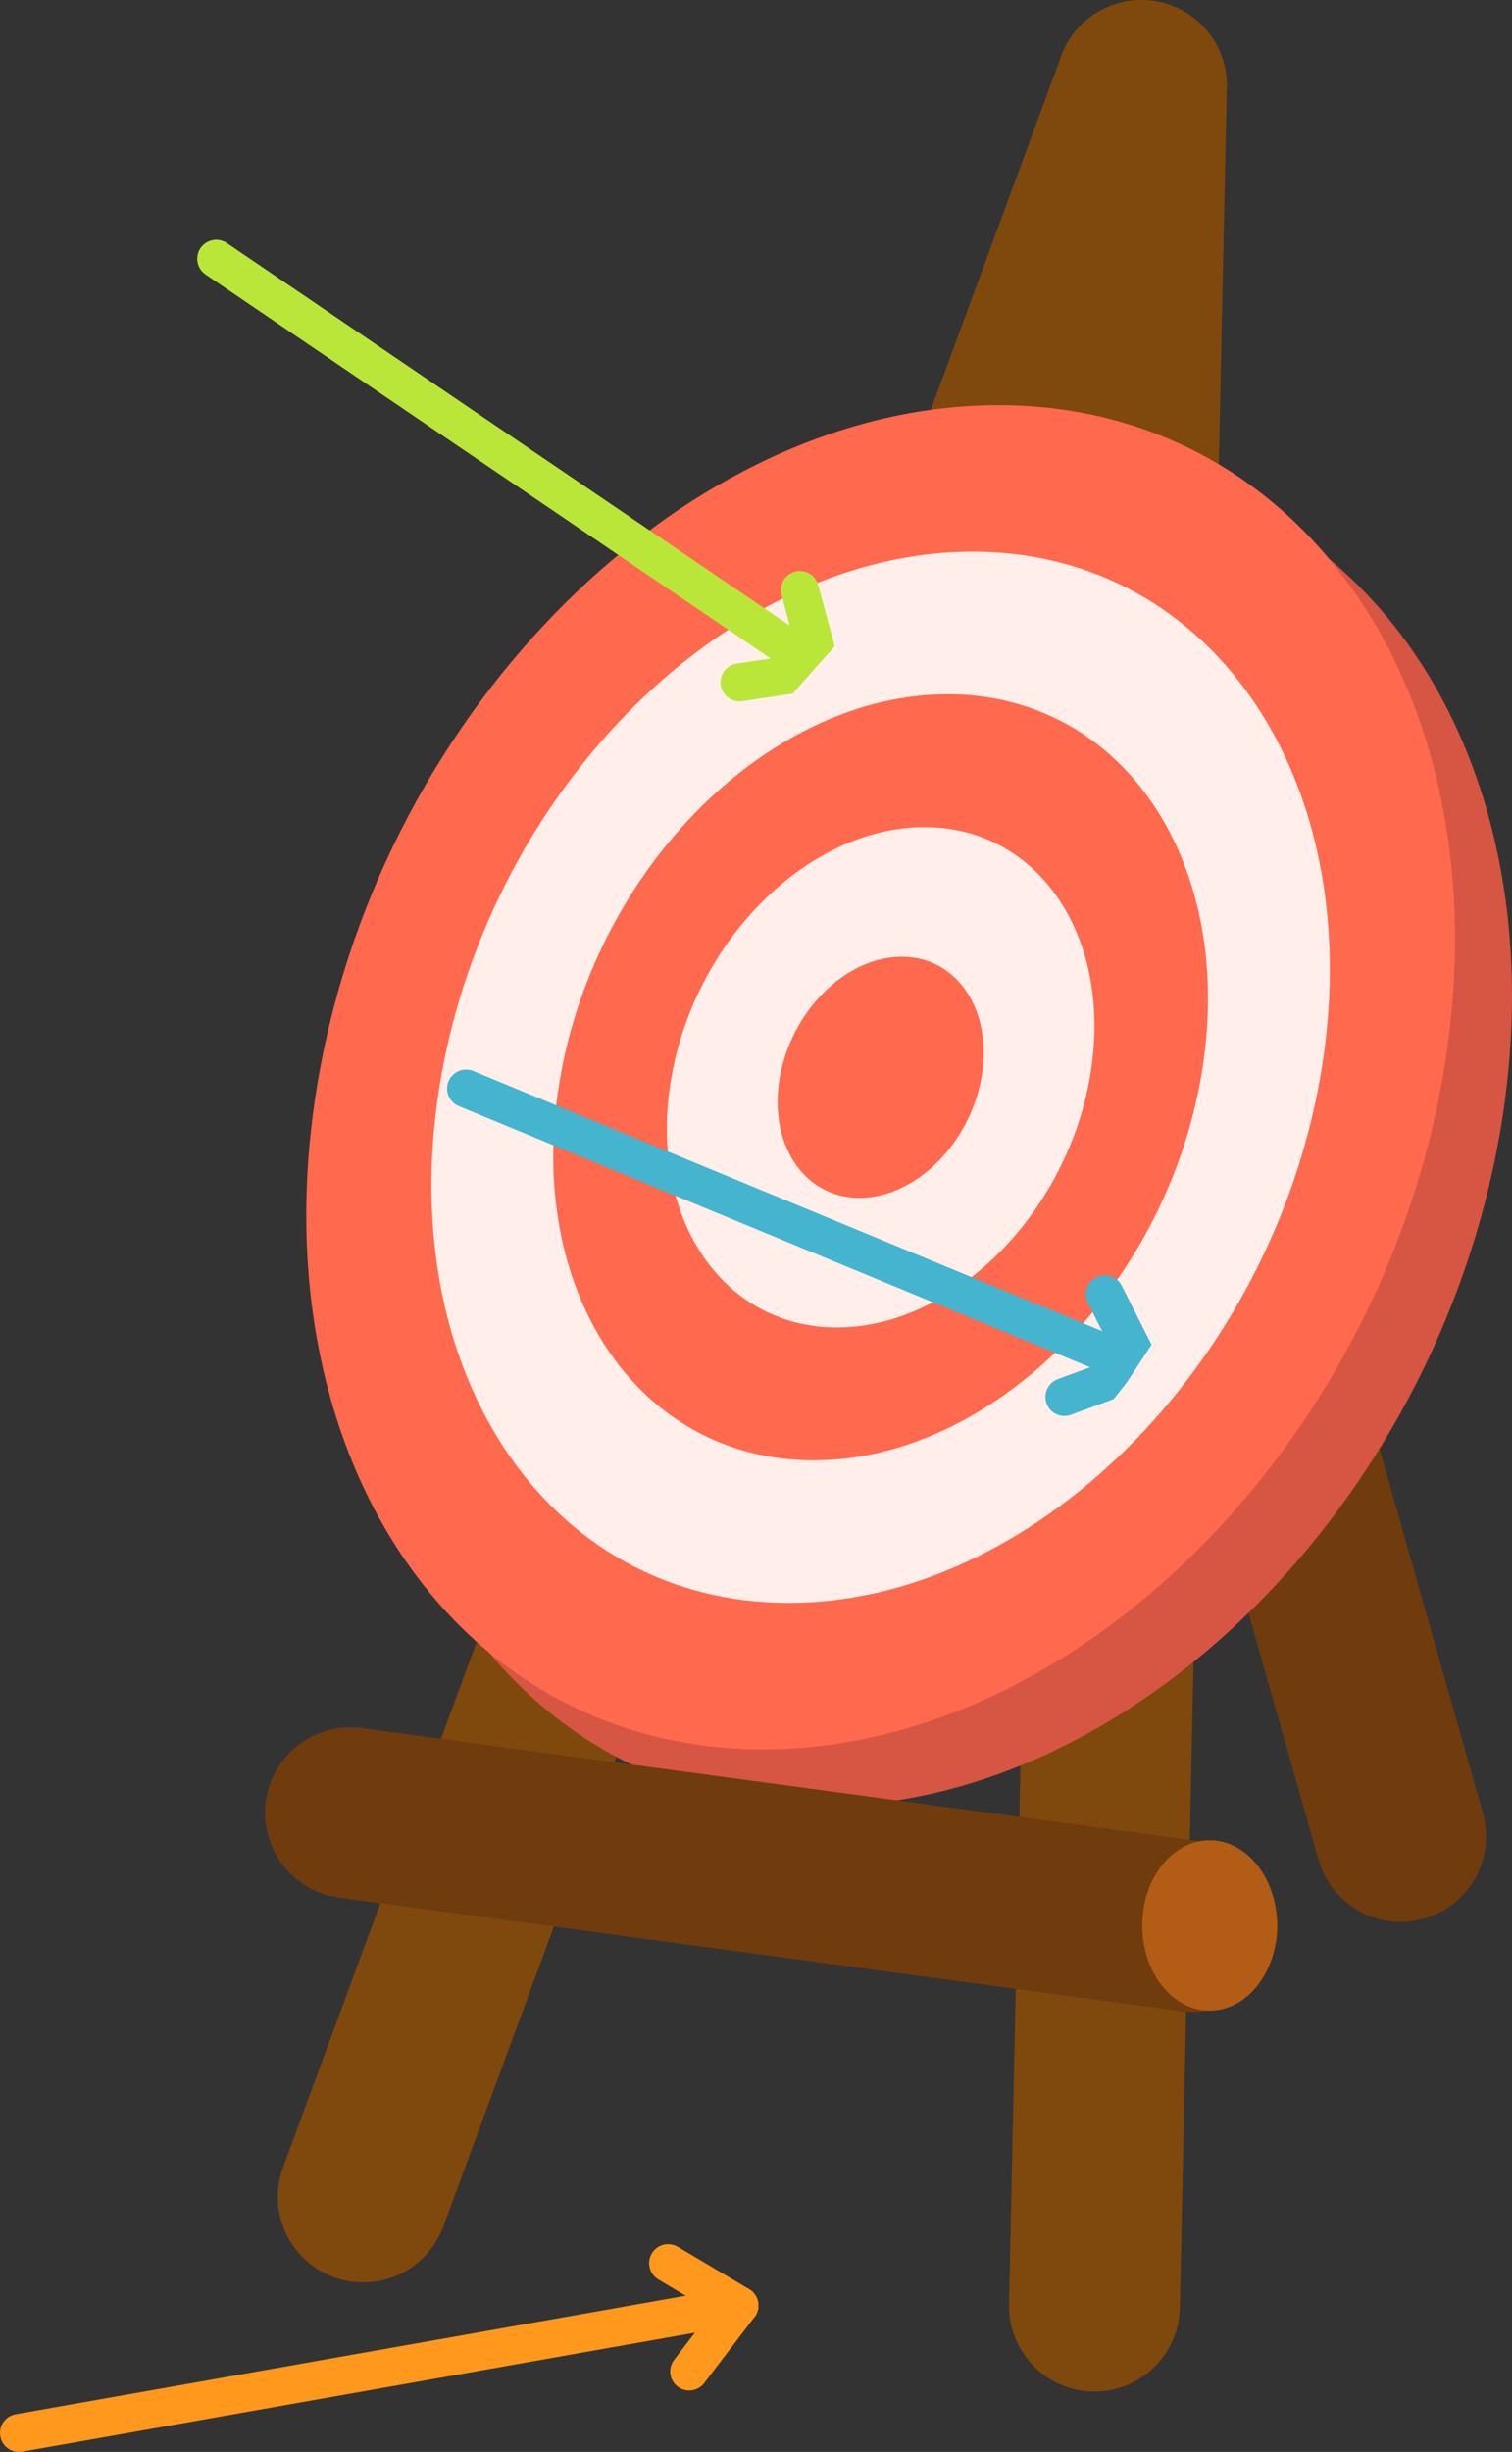 <?xml version="1.0" encoding="UTF-8"?>
<svg id="Layer_2" data-name="Layer 2" xmlns="http://www.w3.org/2000/svg" viewBox="0 0 796.52 1290.67">
  <rect x="0" y="0" width="796.52" height="1290.67" fill="#333333" stroke="none"/>
  <defs>
    <style>
      .cls-1 {
        fill: #b25c16;
      }

      .cls-2 {
        fill: #ff694e;
      }

      .cls-3 {
        stroke: #7f480d;
      }

      .cls-3, .cls-4, .cls-5, .cls-6, .cls-7 {
        fill: none;
        stroke-linecap: round;
      }

      .cls-3, .cls-7 {
        stroke-miterlimit: 10;
        stroke-width: 90px;
      }

      .cls-4 {
        stroke: #45b4ce;
      }

      .cls-4, .cls-5, .cls-6 {
        stroke-linejoin: round;
        stroke-width: 20px;
      }

      .cls-5 {
        stroke: #ff981c;
      }

      .cls-6 {
        stroke: #bae639;
      }

      .cls-8 {
        fill: #ffeee9;
      }

      .cls-9 {
        fill: #d65543;
      }

      .cls-7 {
        stroke: #703c0d;
      }
    </style>
  </defs>
  <g id="deri_archer_vectors_prop">
    <line class="cls-7" x1="542.72" y1="279.45" x2="737.89" y2="966.62"/>
    <line class="cls-3" x1="601.29" y1="45" x2="191.33" y2="1156.41"/>
    <line class="cls-3" x1="601.29" y1="45" x2="576.56" y2="1213.85"/>
    <g id="Target">
      <path class="cls-9" d="M790.05,597.07c-34.21,195.4-194.52,353.8-358.07,353.8s-268.39-158.4-234.18-353.8c34.21-195.4,194.52-353.8,358.07-353.8s268.39,158.4,234.18,353.8Z"/>
      <path class="cls-2" d="M760.05,567.07c-34.21,195.4-194.52,353.8-358.07,353.8s-268.39-158.4-234.18-353.8c34.21-195.4,194.52-353.8,358.07-353.8s268.39,158.4,234.18,353.8Z"/>
      <path class="cls-8" d="M695.5,567.07c-26.75,152.8-152.12,276.68-280.02,276.68s-209.89-123.87-183.14-276.68c26.75-152.8,152.12-276.68,280.02-276.68s209.89,123.87,183.14,276.68Z"/>
      <path class="cls-2" d="M632.68,567.07c-19.5,111.36-110.86,201.63-204.06,201.63s-152.96-90.27-133.46-201.63c19.5-111.36,110.86-201.63,204.06-201.63s152.96,90.27,133.46,201.63Z"/>
      <path class="cls-8" d="M574.15,567.07c-12.73,72.73-72.41,131.69-133.28,131.69s-99.9-58.96-87.17-131.69c12.73-72.73,72.41-131.69,133.28-131.69s99.9,58.96,87.17,131.69Z"/>
      <path class="cls-2" d="M517.04,567.07c-6.14,35.05-34.9,63.47-64.23,63.47s-48.15-28.42-42.01-63.47c6.14-35.05,34.9-63.47,64.23-63.47s48.15,28.42,42.01,63.47Z"/>
    </g>
    <line class="cls-7" x1="184.62" y1="954.24" x2="628.05" y2="1014.05"/>
    <ellipse class="cls-1" cx="637.25" cy="1013.53" rx="35.53" ry="44.85"/>
    <g id="arrow">
      <line class="cls-6" x1="113.9" y1="136.21" x2="432.77" y2="352.75"/>
      <polyline class="cls-6" points="421.36 310.57 432.77 352.75 389.55 359.19"/>
    </g>
    <g id="arrow-2" data-name="arrow">
      <line class="cls-4" x1="245.52" y1="573.01" x2="601.73" y2="720.25"/>
      <polyline class="cls-4" points="581.99 681.27 601.73 720.25 560.72 735.33"/>
    </g>
    <g id="arrow-3" data-name="arrow">
      <line class="cls-5" x1="10" y1="1280.67" x2="389.55" y2="1213.56"/>
      <polyline class="cls-5" points="351.96 1191.28 389.55 1213.56 363.06 1248.3"/>
    </g>
    <g>
      <path class="cls-8" d="M448.61,338.45c-10.02,11.03-20.03,22.07-30.05,33.1-1.13,1.25-.88,3.87,1.1,4.18,4.4.68,8.18-1.17,11.63-3.76,3-2.25,5.92-4.65,8.68-7.19,5.4-4.98,10.28-11.08,11.56-18.51.44-2.56-2.19-4.01-4.18-2.43-7.29,5.77-13.71,12.47-19.27,19.92l4.32,2.52c3.98-6.01,8.47-11.64,13.44-16.86l-3.93-3.03c-3.57,5.77-7.7,11.13-12.35,16.06l3.54,3.54c6.67-8.29,13.35-16.59,20.02-24.88.85-1.05,1.03-2.51,0-3.54-.92-.92-2.62-1-3.54,0-8.89,9.71-17.78,19.42-26.67,29.12l3.93,3.03c7.17-10.58,15.65-20.22,25.18-28.75l-3.54-3.54c-10.47,10.64-21.19,21.02-32.17,31.13l3.54,3.54c9.51-10.34,19.83-19.9,30.88-28.58l-3.54-3.54c-10.92,10.22-21.85,20.44-32.77,30.67l3.54,3.54c9.74-11.11,19.61-22.41,31.83-30.88l-3.03-3.93c-13.91,13.34-27.27,27.25-40.04,41.68-3.66,4.14-7.28,8.33-10.84,12.55-.87,1.03-1.01,2.52,0,3.54.89.89,2.66,1.04,3.54,0,12.43-14.73,25.46-28.95,39.05-42.61,3.9-3.92,7.85-7.79,11.84-11.62,2-1.92-.65-5.57-3.03-3.93-12.6,8.73-22.8,20.2-32.85,31.66-2.11,2.41,1.17,5.75,3.54,3.54,10.92-10.22,21.85-20.44,32.77-30.67.99-.92.93-2.6,0-3.54-1.05-1.05-2.47-.84-3.54,0-11.05,8.68-21.38,18.24-30.88,28.58-2.18,2.37,1.16,5.72,3.54,3.54,10.97-10.11,21.7-20.49,32.17-31.13,2.27-2.31-1.15-5.67-3.54-3.54-9.85,8.81-18.55,18.83-25.96,29.76-1.59,2.35,2.02,5.12,3.93,3.03,8.89-9.71,17.78-19.42,26.67-29.12l-3.54-3.54c-6.67,8.29-13.35,16.59-20.02,24.88-.85,1.05-1.03,2.51,0,3.54.94.94,2.6.98,3.54,0,4.94-5.23,9.35-10.95,13.14-17.07,1.49-2.4-1.96-5.09-3.93-3.03-5.26,5.52-10.02,11.51-14.23,17.87-.75,1.13-.22,2.77.9,3.42,1.28.75,2.61.19,3.42-.9,5.29-7.08,11.56-13.42,18.49-18.9l-4.18-2.43c-1.11,6.38-5.1,11.43-9.7,15.76-2.37,2.23-4.89,4.29-7.44,6.31-2.29,1.81-5.43,4.37-8.58,3.88l1.1,4.18c10.02-11.03,20.03-22.07,30.05-33.1,2.16-2.38-1.37-5.92-3.54-3.54h0Z"/>
      <path class="cls-8" d="M614.71,710.7c-4.94,11.47-10.68,22.79-18.67,32.47l3.93,3.03c6.3-11.59,12.61-23.19,18.91-34.78,1.54-2.84-2.57-5.22-4.32-2.52-5.76,8.93-12,17.54-18.7,25.78l3.93,3.03c5.48-10.43,11.66-20.49,18.48-30.1l-4.32-2.52c-7.57,12.15-15.17,24.36-24.44,35.3l3.93,3.03c6.11-11.36,13.43-22.03,21.89-31.76l-3.54-3.54c-8.38,10.45-16.76,20.91-25.14,31.36l3.93,3.03c7.29-12.78,15.74-24.86,25.28-36.05l-3.93-3.03c-10.36,14.57-20.31,29.43-29.86,44.55l4.32,2.52c8.26-14.95,17.97-29.07,29.01-42.1l-3.54-3.54c-13.15,16.46-26.3,32.93-39.46,49.39-.84,1.05-1.03,2.51,0,3.54.87.87,2.69,1.06,3.54,0,13.15-16.46,26.3-32.93,39.46-49.39.84-1.05,1.03-2.51,0-3.54-.9-.9-2.66-1.03-3.54,0-11.32,13.35-21.33,27.79-29.8,43.11-1.56,2.83,2.6,5.24,4.32,2.52,9.55-15.12,19.51-29.97,29.86-44.55,1.63-2.3-2.09-5.19-3.93-3.03-9.82,11.52-18.56,23.92-26.06,37.07-.61,1.07-.35,2.48.64,3.23.91.68,2.49.79,3.28-.2,8.38-10.45,16.76-20.91,25.14-31.36.84-1.05,1.03-2.51,0-3.54-.9-.9-2.65-1.02-3.54,0-8.74,10.06-16.36,21.04-22.67,32.77-1.28,2.39,2.01,5.29,3.93,3.03,9.55-11.28,17.42-23.8,25.22-36.31.71-1.15.24-2.75-.9-3.42-1.25-.73-2.64-.21-3.42.9-6.82,9.61-13,19.66-18.48,30.1-.58,1.1-.38,2.46.64,3.23.91.68,2.49.78,3.28-.2,6.97-8.57,13.49-17.51,19.48-26.8l-4.32-2.52c-6.3,11.59-12.61,23.19-18.91,34.78-.59,1.09-.37,2.47.64,3.23.92.69,2.48.78,3.28-.2,8.29-10.04,14.32-21.58,19.45-33.49.53-1.24.37-2.68-.9-3.42-1.05-.62-2.88-.35-3.42.9h0Z"/>
      <path class="cls-8" d="M608.23,705.79c-9.41,14.19-18.81,28.39-28.22,42.58l4.32,2.52c10.31-15.71,20.62-31.42,30.93-47.13,1.77-2.7-2.56-5.21-4.32-2.52-10.31,15.71-20.62,31.42-30.93,47.13-1.77,2.7,2.55,5.2,4.32,2.52,9.41-14.19,18.81-28.39,28.22-42.58,1.78-2.69-2.55-5.2-4.32-2.52h0Z"/>
    </g>
    <path class="cls-8" d="M445.04,334.18c-12.34,13.88-24.68,27.76-37.02,41.64-3.49,3.92-6.97,7.84-10.46,11.76-2.13,2.4,1.39,5.95,3.54,3.54,12.34-13.88,24.68-27.76,37.02-41.64,3.49-3.92,6.97-7.84,10.46-11.76,2.13-2.4-1.39-5.95-3.54-3.54h0Z"/>
  </g>
</svg>